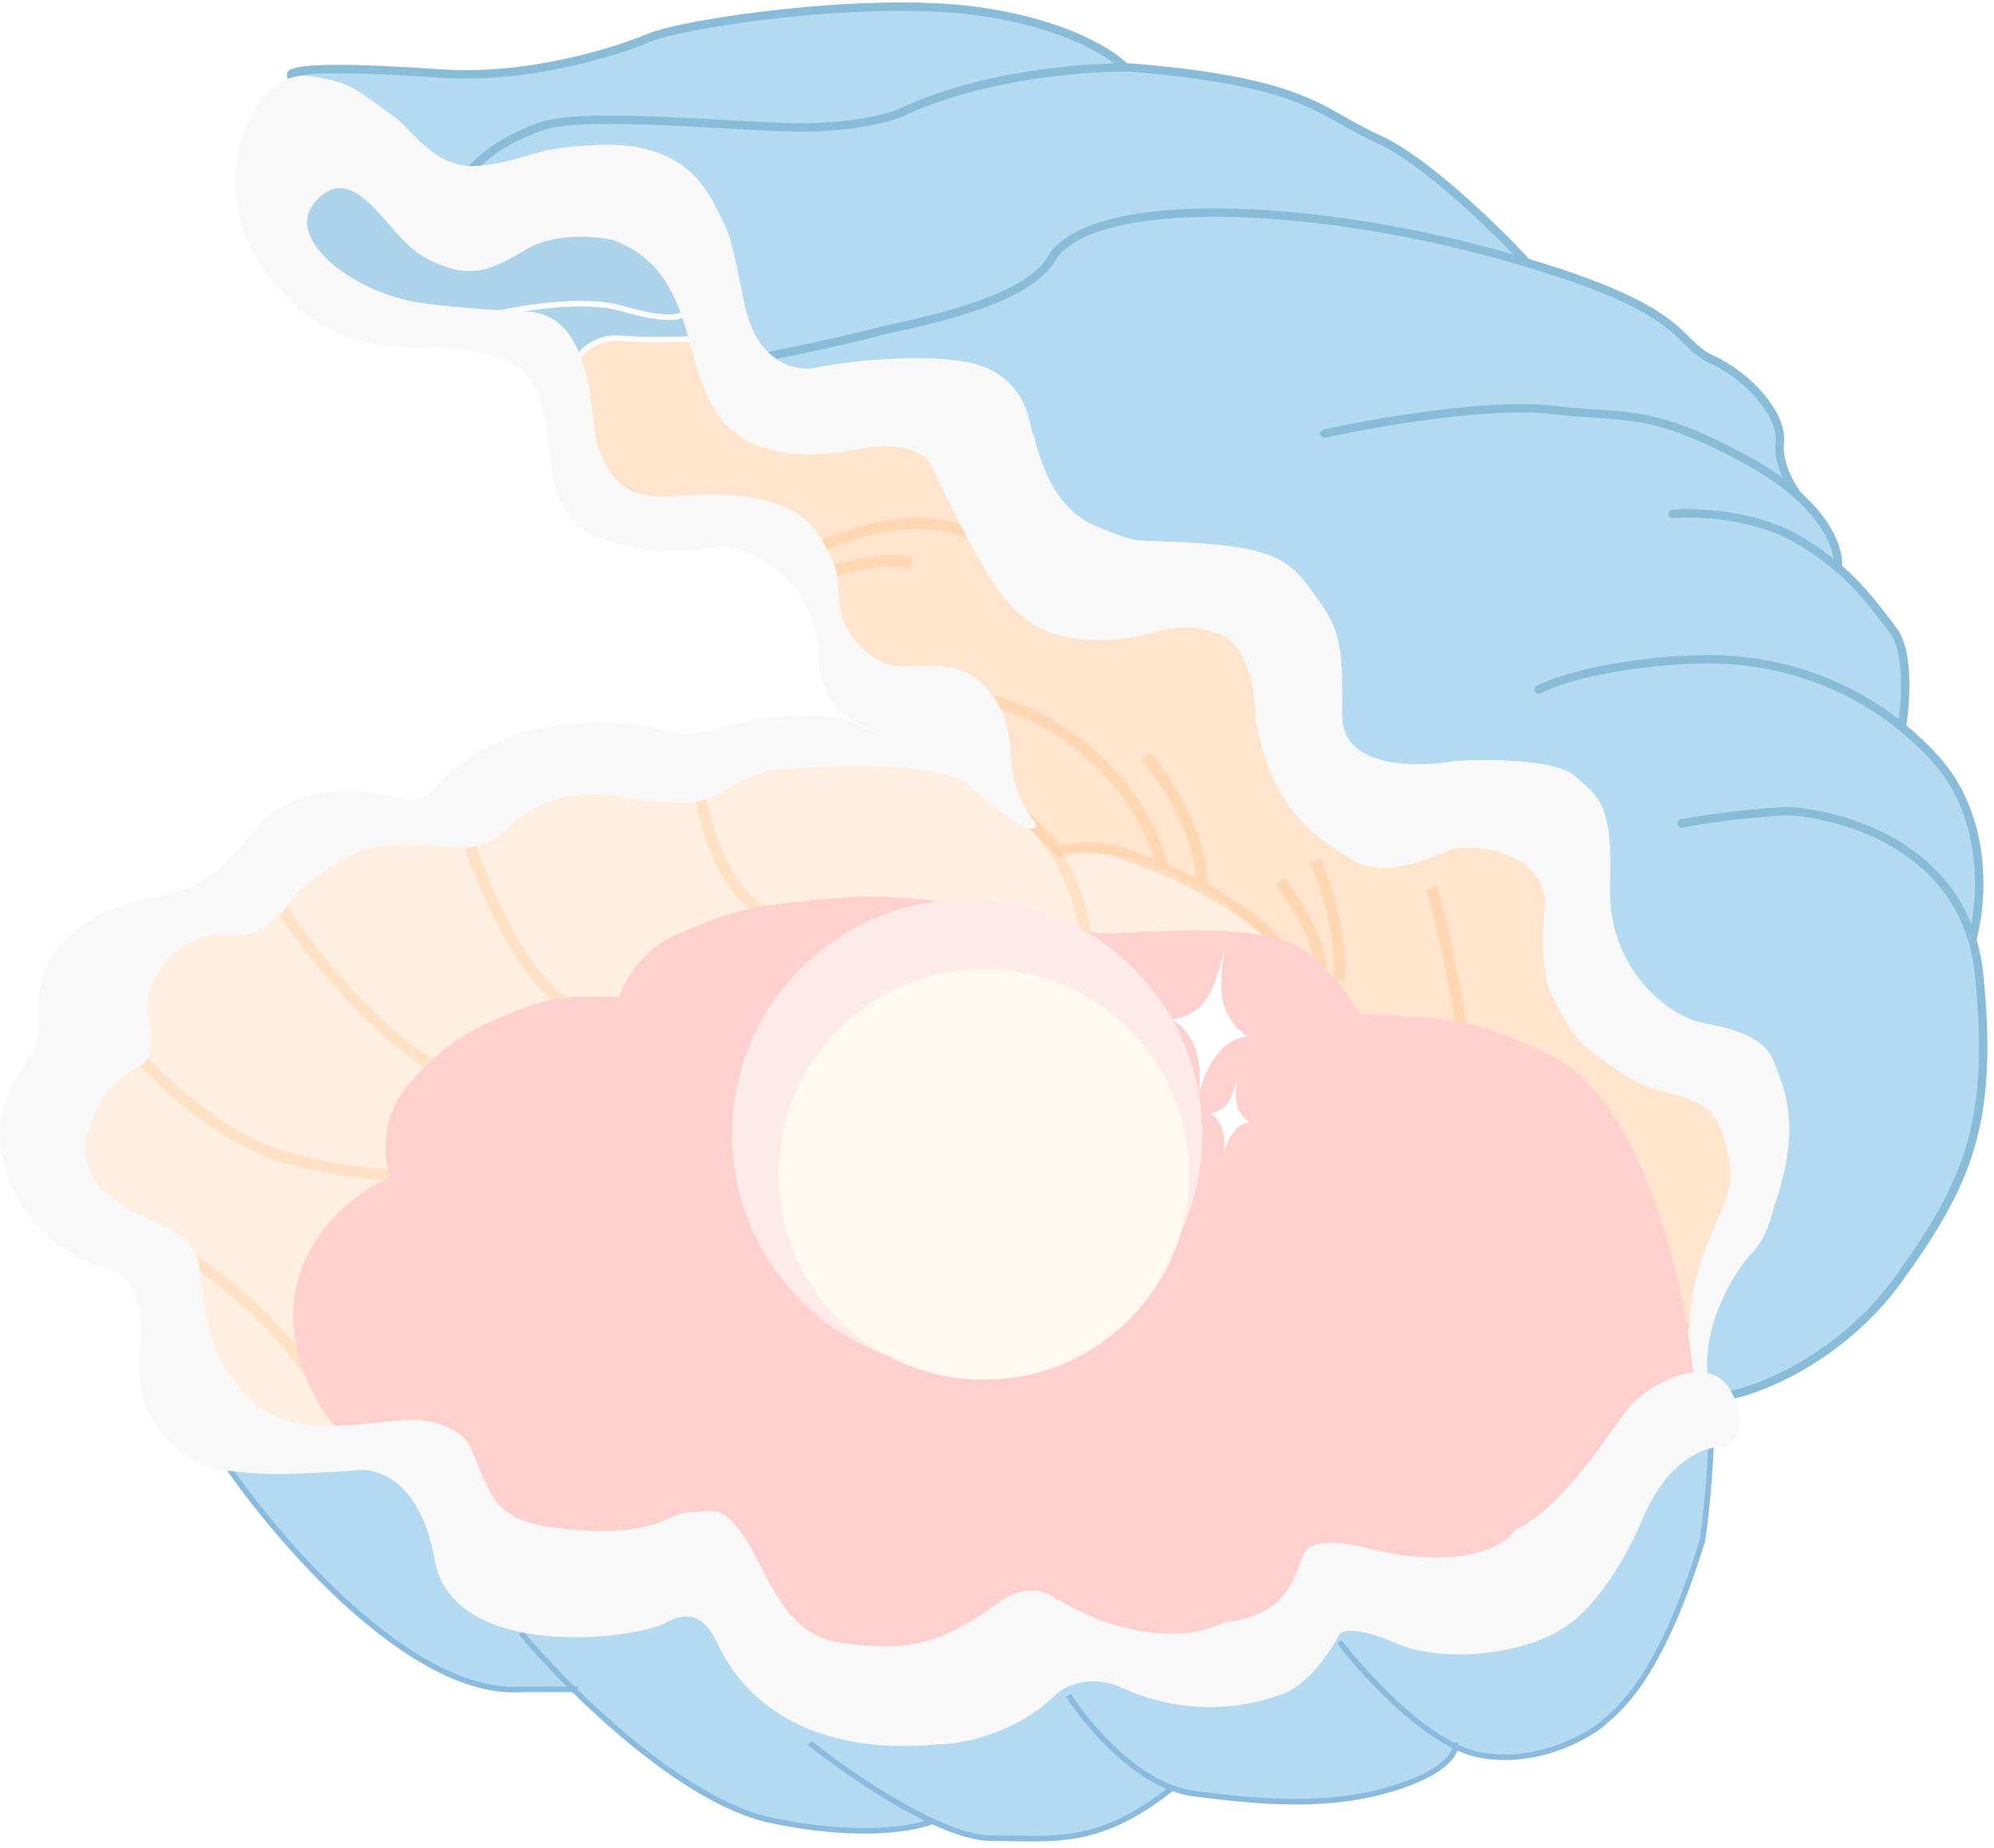 <svg width="300" height="278" viewBox="0 0 300 278" fill="none" xmlns="http://www.w3.org/2000/svg">
<path d="M52.865 212.533L45.701 205.37L55.999 189.252L116.889 146.27L191.659 148.061L196.584 140.897L177.332 125.227L154.05 114.482L120.471 111.348L102.562 116.273L85.548 114.482L70.773 122.093L49.73 125.227L37.642 135.525L21.972 140.897L11.226 154.777L7.645 176.715L23.315 189.252L29.135 212.533L49.73 217.906L52.865 212.533Z" fill="#FFEFE0"/>
<path d="M191.659 141.345C187.032 135.973 174.018 125.675 158.975 127.466M154.465 123.228C156.405 124.422 162.019 130.6 163.452 141.345M105.215 119.199C106.11 124.72 110.084 137.316 116.889 137.316M70.773 127.466C72.863 133.734 79.157 148.211 85.963 151.435M42.086 136.212C45.519 142.032 57.846 157.345 67.159 161.285M20.595 158.598C23.729 162.329 33.612 171.522 42.567 174.029C51.521 176.536 58.237 176.864 60.476 176.715M28.207 189.043C31.191 190.984 40.328 197.49 45.701 205.37M45.701 205.37L52.865 212.533L49.73 217.906L29.135 212.533L23.315 189.251L7.645 176.715L11.226 154.777L21.972 140.897L37.642 135.525L49.73 125.227L70.773 122.093L85.548 114.482L102.562 116.273L120.471 111.348L154.05 114.482L177.332 125.227L196.584 140.897L191.659 148.061L116.889 146.27L55.999 189.251L45.701 205.37Z" stroke="#FFD6B0" stroke-opacity="0.53" stroke-width="1.685"/>
<path d="M81.07 44.638L86.891 69.71L98.979 76.874L119.127 82.694L127.634 100.603L137.036 105.528L159.422 128.065C162.645 127.349 165.242 127.467 167.929 128.065C170.521 128.929 172.897 129.844 175.059 130.774C177.211 131.701 179.151 132.643 180.879 133.567C186.051 136.332 189.333 138.931 190.762 140.451L247.176 203.132L256.578 198.655L266.875 170.448L244.042 153.435L235.535 122.989C224.342 121.348 201.687 117.885 200.612 117.169C199.538 116.453 192.404 99.857 188.972 91.649L161.213 86.276L141.065 61.651L115.545 59.413L106.143 39.713L81.07 44.638Z" fill="#FFE5CD"/>
<path d="M172.373 113.827C175.208 116.988 180.879 125.361 180.879 133.567M180.879 133.567C186.051 136.332 189.333 138.931 190.762 140.451L247.176 203.132L256.578 198.655L266.875 170.448L244.042 153.435L235.535 122.989C224.342 121.348 201.687 117.885 200.612 117.169C199.538 116.453 192.404 99.857 188.972 91.649L161.213 86.276L141.065 61.651L115.545 59.413L106.143 39.713L81.07 44.638L86.891 69.71L98.979 76.874L119.127 82.694L127.634 100.603L137.036 105.528L159.422 128.065C162.645 127.349 165.242 127.467 167.929 128.065C170.521 128.929 172.897 129.844 175.059 130.774M180.879 133.567C179.151 132.643 177.211 131.701 175.059 130.774M192.52 132.631C194.46 135.019 198.43 140.959 198.788 145.615M197.893 129.497C199.374 132.93 202.164 141.317 201.475 147.406M149.539 105.528C156.105 107.057 170.403 114.245 175.059 130.774M122.675 82.694C128.335 79.71 141.632 75.531 149.539 82.694M124.466 86.276C127.025 85.311 133.122 83.65 137.036 84.725M215.354 133.567C216.846 137.871 219.115 149.005 219.831 154.57" stroke="#FFCB9A" stroke-opacity="0.5" stroke-width="1.685"/>
<path d="M93.608 50.905C89.668 50.547 87.49 52.845 86.892 54.039H84.654L78.386 49.561L60.029 48.666L46.15 42.398L43.016 31.652L50.627 24.041L62.268 30.309L96.295 31.652C100.921 38.07 109.637 50.905 107.488 50.905C104.801 50.905 98.533 51.353 93.608 50.905Z" fill="#ADD3EA"/>
<path d="M74.323 47.323C77.308 46.576 87.519 44.636 93.608 46.427C99.697 48.218 102.115 47.77 102.563 47.323M86.892 54.039C87.49 52.845 89.668 50.547 93.608 50.905C98.533 51.353 104.801 50.905 107.488 50.905C109.637 50.905 100.921 38.07 96.295 31.652L62.268 30.309L50.627 24.041L43.016 31.652L46.15 42.398L60.029 48.666L78.386 49.561L84.654 54.039H86.892Z" stroke="#FCFCFC" stroke-width="0.842"/>
<path d="M285.684 192.386C277.445 203.848 265.536 208.803 260.611 209.847L255.685 210.743V196.415L264.64 178.059L262.85 162.836L242.254 155.225L236.881 133.286L231.509 123.885L200.615 117.616L190.766 89.857L159.425 86.723L144.65 63.442L111.966 58.069L104.355 37.474L94.057 28.519L69.433 33.892L60.926 27.624C54.658 22.4 42.48 11.774 43.913 11.058C45.704 10.163 53.315 10.163 66.299 11.058C79.283 11.954 92.267 7.924 97.64 5.685C103.012 3.447 130.324 -0.583 146.889 1.656C160.142 3.447 167.335 8.065 169.276 10.151C169.591 10.152 169.89 10.156 170.171 10.163C197.034 12.402 198.378 16.879 207.332 20.908C214.496 24.132 225.241 34.663 229.718 39.525C254.506 46.903 251.94 51.484 257.477 54.04C263.297 56.726 268.222 62.546 267.775 66.576C267.416 69.799 269.508 73.292 270.599 74.635C275.685 79.246 276.756 83.438 276.48 85.381C280.308 88.666 282.652 92.037 284.788 94.783C287.295 98.007 286.728 105.866 286.131 109.392C287.811 110.76 289.461 112.301 291.056 114.035C299.294 122.989 298.264 135.973 296.719 141.346C297.218 142.997 297.579 144.784 297.772 146.718C300.011 169.104 295.981 178.059 285.684 192.386Z" fill="#B4DAF1"/>
<path d="M253 123.885C258.731 122.81 265.238 122.243 267.775 122.093C270.638 121.684 291.439 123.891 296.719 141.346M296.719 141.346C297.218 142.997 297.579 144.784 297.772 146.718C300.011 169.104 295.981 178.059 285.684 192.386C277.445 203.848 265.536 208.803 260.611 209.847L255.685 210.743V196.415L264.64 178.059L262.85 162.836L242.254 155.225L236.881 133.286L231.509 123.885L200.615 117.616L190.766 89.857L159.425 86.723L144.65 63.442L111.966 58.069L104.355 37.474L94.057 28.519L69.433 33.892L60.926 27.624C54.658 22.4 42.48 11.774 43.913 11.058C45.704 10.163 53.315 10.163 66.299 11.058C79.283 11.954 92.267 7.924 97.64 5.685C103.012 3.447 130.324 -0.583 146.889 1.656C160.142 3.447 167.335 8.065 169.276 10.151M296.719 141.346C298.264 135.973 299.294 122.989 291.056 114.035C289.461 112.301 287.811 110.76 286.131 109.392M231.509 103.737C237.777 100.603 251.209 98.812 259.716 99.26C266.904 99.638 276.97 101.935 286.131 109.392M286.131 109.392C286.728 105.866 287.295 98.007 284.788 94.783C282.652 92.037 280.308 88.666 276.48 85.381M251.657 77.322C255.089 77.023 263.566 77.322 270.013 80.904C272.579 82.329 274.692 83.846 276.48 85.381M276.48 85.381C276.756 83.438 275.685 79.246 270.599 74.635M199.273 65.233C206.735 63.592 223.987 60.577 233.3 61.651C244.941 62.995 248.075 61.204 262.85 69.263C266.12 71.046 268.653 72.871 270.599 74.635M270.599 74.635C269.508 73.292 267.416 69.799 267.775 66.576C268.222 62.546 263.297 56.726 257.477 54.04C251.94 51.484 254.506 46.903 229.718 39.525M114.172 53.831C120.261 52.757 130.324 50.458 133.458 49.562C145.636 47.055 155.843 43.742 158.529 38.369C165.245 29.415 196.587 30.31 225.689 38.369C227.107 38.762 228.448 39.147 229.718 39.525M229.718 39.525C225.241 34.663 214.496 24.132 207.332 20.908C198.378 16.879 197.034 12.402 170.171 10.163C169.89 10.156 169.591 10.152 169.276 10.151M70.743 25.625C72.981 23.386 75.254 21.356 81.074 19.117C86.894 16.878 105.699 18.669 117.787 19.117C127.458 19.475 133.756 17.774 135.696 16.879C147.342 11.399 162.371 10.122 169.276 10.151" stroke="#88BCD8" stroke-width="1.264" stroke-linecap="round" stroke-linejoin="round"/>
<path d="M47.042 11.506C42.744 10.79 39.879 13.894 38.983 15.536C32.267 25.386 35.849 37.473 42.565 44.189C49.281 50.905 54.654 52.248 64.056 52.248C71.578 52.248 76.144 54.039 77.487 54.934C86.442 61.203 77.935 77.321 91.367 81.35C104.799 85.38 106.142 80.455 112.41 83.141C118.678 85.827 123.155 91.648 123.155 98.811C123.155 104.542 126.737 107.766 128.528 108.661C141.422 113.676 145.956 118.303 148.675 120.75C155.123 125.764 156.138 124.929 155.839 123.884C154.794 122.69 152.615 119.317 152.257 115.377C151.81 110.452 151.81 106.87 147.78 102.841C143.751 98.811 137.035 100.602 134.348 100.155C131.662 99.707 126.737 96.125 126.289 90.752C125.842 85.38 126.289 85.827 123.155 80.455C120.021 75.082 110.619 73.739 101.665 74.634C92.71 75.53 91.367 70.157 90.024 67.471C88.681 64.784 90.024 47.323 79.278 46.876C70.682 46.517 64.951 45.831 63.16 45.532C53.277 44.189 41.222 35.235 48.386 29.414C54.116 24.758 58.65 36.13 64.056 38.816C70.772 42.398 73.906 40.607 79.278 37.473C83.576 34.966 89.725 35.533 92.262 36.13C104.351 40.607 102.56 53.591 107.485 61.65C112.41 69.709 122.708 68.814 129.871 67.471C135.602 66.396 138.826 68.217 139.721 69.262C148.675 88.066 151.362 91.2 155.391 93.886C159.421 96.573 167.032 97.02 173.3 95.23C178.315 93.797 181.658 94.633 182.702 95.23C187.717 95.946 188.971 104.483 188.971 108.661C191.657 122.541 198.373 126.122 203.298 129.257C208.223 132.391 214.491 129.257 218.073 127.913C221.654 126.57 233.295 128.361 232.4 136.868C231.683 143.673 232.698 148.061 233.295 149.404C237.325 157.463 237.772 157.015 244.041 161.493C250.309 165.97 257.025 163.283 259.263 170.895C261.502 178.506 260.159 178.954 256.577 187.908C253.711 195.072 253.89 202.832 254.338 205.817C254.696 209.757 256.278 208.951 257.025 208.056C255.681 199.101 261.502 190.595 263.74 188.356C265.531 186.565 266.576 183.133 266.874 181.64C271.352 169.104 268.218 163.283 266.874 159.702C265.531 156.12 261.054 154.777 256.129 153.881C251.204 152.986 241.802 145.822 242.25 133.286C242.697 120.75 240.459 119.854 236.877 116.72C234.012 114.213 223.744 114.183 218.968 114.482C213.297 115.526 201.955 115.646 201.955 107.766C201.955 97.916 201.955 95.23 198.373 90.305C194.791 85.38 193.448 82.693 181.359 81.798C169.271 80.902 172.405 82.246 164.794 79.112C157.182 75.978 155.839 65.68 155.391 65.232C154.944 64.784 154.944 56.278 145.541 54.487C138.02 53.054 126.886 54.487 122.26 55.382C119.573 55.83 113.753 54.487 111.962 45.532C109.724 34.339 109.724 35.235 107.485 30.757C105.246 26.28 100.769 21.355 90.024 21.803C79.278 22.251 80.174 24.042 72.115 24.937C65.668 25.653 61.784 19.391 59.579 17.773C52.863 12.848 52.415 12.401 47.042 11.506Z" fill="#F8F8F8"/>
<path d="M233.296 158.805C219.417 152.09 216.283 153.432 204.642 152.537C200.164 146.268 202.852 148.956 197.031 143.584C191.211 138.211 171.511 140.449 166.138 140.449C160.766 140.449 142.409 133.733 126.291 135.076C110.173 136.419 108.83 137.762 102.114 140.449C96.741 142.598 93.906 147.685 93.159 149.959C88.878 150.006 84.901 149.54 80.175 151.194C71.221 154.328 66.744 157.014 61.371 163.283C57.073 168.297 57.789 174.598 58.685 177.122C53.4 179.388 45.865 185.578 44.357 194.623C42.925 203.22 47.641 211.338 50.178 214.323L63.162 220.143L78.832 238.5H105.695L129.872 254.618L154.945 247.455L185.39 251.036L200.165 238.5H230.162L255.235 211.189C254.936 208.055 254.16 200.891 253.444 197.31L253.425 197.215C252.475 192.462 247.081 165.476 233.296 158.805Z" fill="#FED1CE"/>
<path d="M78.384 254.171C61.907 255.246 41.67 231.636 33.611 219.697C36.835 216.472 53.162 217.16 60.922 217.907L74.802 235.367L106.59 238.502L132.558 256.858L154.497 247.008L185.837 250.143L204.194 241.188L232.4 235.367C240.758 225.517 257.473 207.519 257.473 214.324C257.473 221.129 256.577 228.8 256.13 231.785C249.414 253.724 242.698 257.753 241.355 259.096C240.012 260.44 231.953 265.812 222.551 264.021C221.404 263.803 220.207 263.373 218.99 262.784C218.799 264.201 216.868 266.765 210.014 268.946C200.164 272.08 189.867 271.185 179.569 269.842C178.482 269.7 177.403 269.416 176.343 269.02C165.205 277.893 158.5 276.558 149.124 276.558C146.678 276.558 143.566 275.548 140.275 274.02C137.376 275.195 129.045 276.619 115.992 273.871C106.201 271.81 94.588 262.366 86.285 254.171H78.384Z" fill="#B4DAF1"/>
<path d="M86.89 254.171H78.384C61.907 255.246 41.67 231.636 33.611 219.697C36.835 216.472 53.162 217.16 60.922 217.907L74.802 235.367L106.59 238.502L132.558 256.858L154.497 247.008L185.837 250.143L204.194 241.188L232.4 235.367C240.758 225.517 257.473 207.519 257.473 214.324C257.473 221.129 256.578 228.8 256.13 231.785C249.414 253.724 242.698 257.753 241.355 259.096C240.012 260.44 231.953 265.812 222.551 264.021C215.029 262.589 205.388 252.082 201.508 247.008M78.384 245.665C85.249 253.873 102.382 271.006 115.992 273.871C129.603 276.737 138.08 275.065 140.617 273.871M121.813 262.23C127.782 267.006 141.602 276.558 149.124 276.558C158.526 276.558 165.242 277.901 176.435 268.946M160.765 255.067C163.6 259.544 171.331 268.767 179.569 269.842C189.867 271.185 200.164 272.08 210.014 268.946C217.894 266.439 219.267 263.424 218.969 262.23" stroke="#8ABBDE" stroke-width="0.842"/>
<path d="M132.526 110.245C137.541 110.961 142.707 114.852 144.647 116.494L145.543 117.837C139.454 114.613 126.59 115.001 120.919 115.598C110.621 115.598 110.173 119.628 105.248 120.523C101.308 121.24 94.951 120.225 92.264 119.628C81.967 118.732 78.832 122.762 74.803 125.896C70.773 129.03 65.401 126.344 57.789 127.239C51.7 127.956 45.999 132.91 43.91 135.298C42.716 137.388 39.075 141.387 34.06 140.671C27.792 139.775 21.076 146.939 22.419 153.207C23.494 158.222 21.972 160.072 21.076 160.371C16.42 162.878 14.659 166.191 14.36 167.534C10.779 174.698 14.659 178.877 17.047 180.071C20.181 184.1 29.135 183.652 30.031 190.816C30.926 197.979 30.926 203.352 37.194 210.068C43.462 216.784 53.312 214.097 60.924 213.65C67.013 213.292 70.027 216.187 70.773 217.679C74.355 226.186 74.355 229.32 86.891 230.216C99.428 231.111 100.323 227.529 103.905 227.529C107.487 227.529 109.278 225.291 114.65 236.036C120.023 246.781 123.605 247.229 132.112 247.677C140.618 248.124 145.991 244.095 150.468 240.961C154.05 238.454 157.035 239.319 158.08 240.065C170.974 247.945 180.764 246.035 184.047 244.095C193.897 243.199 194.793 236.931 196.136 233.797C197.211 231.29 202.852 232.156 205.538 232.902C219.865 236.484 226.432 232.603 227.924 230.216C236.431 226.186 243.147 213.202 246.281 210.516C249.415 207.829 257.474 203.352 260.608 209.62C263.115 214.635 261.056 217.082 259.713 217.679C257.176 217.381 251.116 219.112 247.176 228.425C243.236 237.737 238.371 242.752 236.431 244.095C230.163 249.02 217.179 250.363 210.015 247.229C204.285 244.722 201.956 245.289 201.509 245.886C198.285 251.975 194.494 254.393 193.002 254.84C183.6 258.422 174.645 256.631 168.825 253.945C164.169 251.796 160.318 253.646 158.975 254.84C152.886 260.929 144.499 262.452 141.066 262.452C116.889 264.69 109.725 250.811 108.382 248.124C107.039 245.438 105.248 241.409 100.323 244.095C95.398 246.781 68.087 249.915 65.401 234.693C63.252 222.515 56.446 220.664 53.312 221.261C39.881 222.156 38.985 221.709 34.06 221.261C29.135 220.813 19.733 215.441 21.076 203.352C22.151 193.681 17.942 190.965 15.704 190.816C12.42 189.92 5.047 186.249 1.824 178.727C-2.205 169.325 1.377 163.505 3.615 160.371C5.406 157.863 5.853 155.744 5.853 154.998C5.137 149.267 7.047 144.85 8.092 143.357C14.36 136.194 18.389 136.194 25.553 134.403C32.717 132.612 34.955 128.582 39.432 123.657C43.91 118.732 53.312 118.285 57.789 119.628C61.371 120.702 63.759 120.076 64.505 119.628C75.25 105.748 95.398 108.435 99.427 109.778C102.651 110.852 106.143 110.226 107.486 109.778C117.157 106.554 124.948 107.539 127.634 108.435C128.64 108.77 131.183 110.096 132.526 110.245Z" fill="#F8F8F8"/>
<g filter="url(#filter0_f_115_2129)">
<circle cx="145.509" cy="170.687" r="35.37" fill="#FFEAEA"/>
</g>
<g filter="url(#filter1_d_115_2129)">
<circle cx="145.51" cy="172.477" r="30.893" fill="#FFF9F1"/>
</g>
<path d="M176.317 153.403C181.109 152.504 182.671 149.644 184.245 142.655C183.108 149.742 183.729 153.095 187.673 155.961C183.477 156.251 181.14 161.287 180.364 164.728C181.136 158.307 178.94 154.861 176.317 153.403Z" fill="white"/>
<path d="M182.051 167.536C184.562 167.066 185.381 165.567 186.206 161.904C185.61 165.618 185.935 167.375 188.002 168.877C185.803 169.029 184.578 171.669 184.172 173.472C184.576 170.107 183.426 168.301 182.051 167.536Z" fill="white"/>
<defs>
<filter id="filter0_f_115_2129" x="87.395" y="112.573" width="116.228" height="116.228" filterUnits="userSpaceOnUse" color-interpolation-filters="sRGB">
<feFlood flood-opacity="0" result="BackgroundImageFix"/>
<feBlend mode="normal" in="SourceGraphic" in2="BackgroundImageFix" result="shape"/>
<feGaussianBlur stdDeviation="11.372" result="effect1_foregroundBlur_115_2129"/>
</filter>
<filter id="filter1_d_115_2129" x="110.405" y="139.057" width="75.263" height="75.263" filterUnits="userSpaceOnUse" color-interpolation-filters="sRGB">
<feFlood flood-opacity="0" result="BackgroundImageFix"/>
<feColorMatrix in="SourceAlpha" type="matrix" values="0 0 0 0 0 0 0 0 0 0 0 0 0 0 0 0 0 0 127 0" result="hardAlpha"/>
<feOffset dx="2.527" dy="4.212"/>
<feGaussianBlur stdDeviation="3.369"/>
<feComposite in2="hardAlpha" operator="out"/>
<feColorMatrix type="matrix" values="0 0 0 0 0.575 0 0 0 0 0.216 0 0 0 0 0.216 0 0 0 0.25 0"/>
<feBlend mode="normal" in2="BackgroundImageFix" result="effect1_dropShadow_115_2129"/>
<feBlend mode="normal" in="SourceGraphic" in2="effect1_dropShadow_115_2129" result="shape"/>
</filter>
</defs>
</svg>
